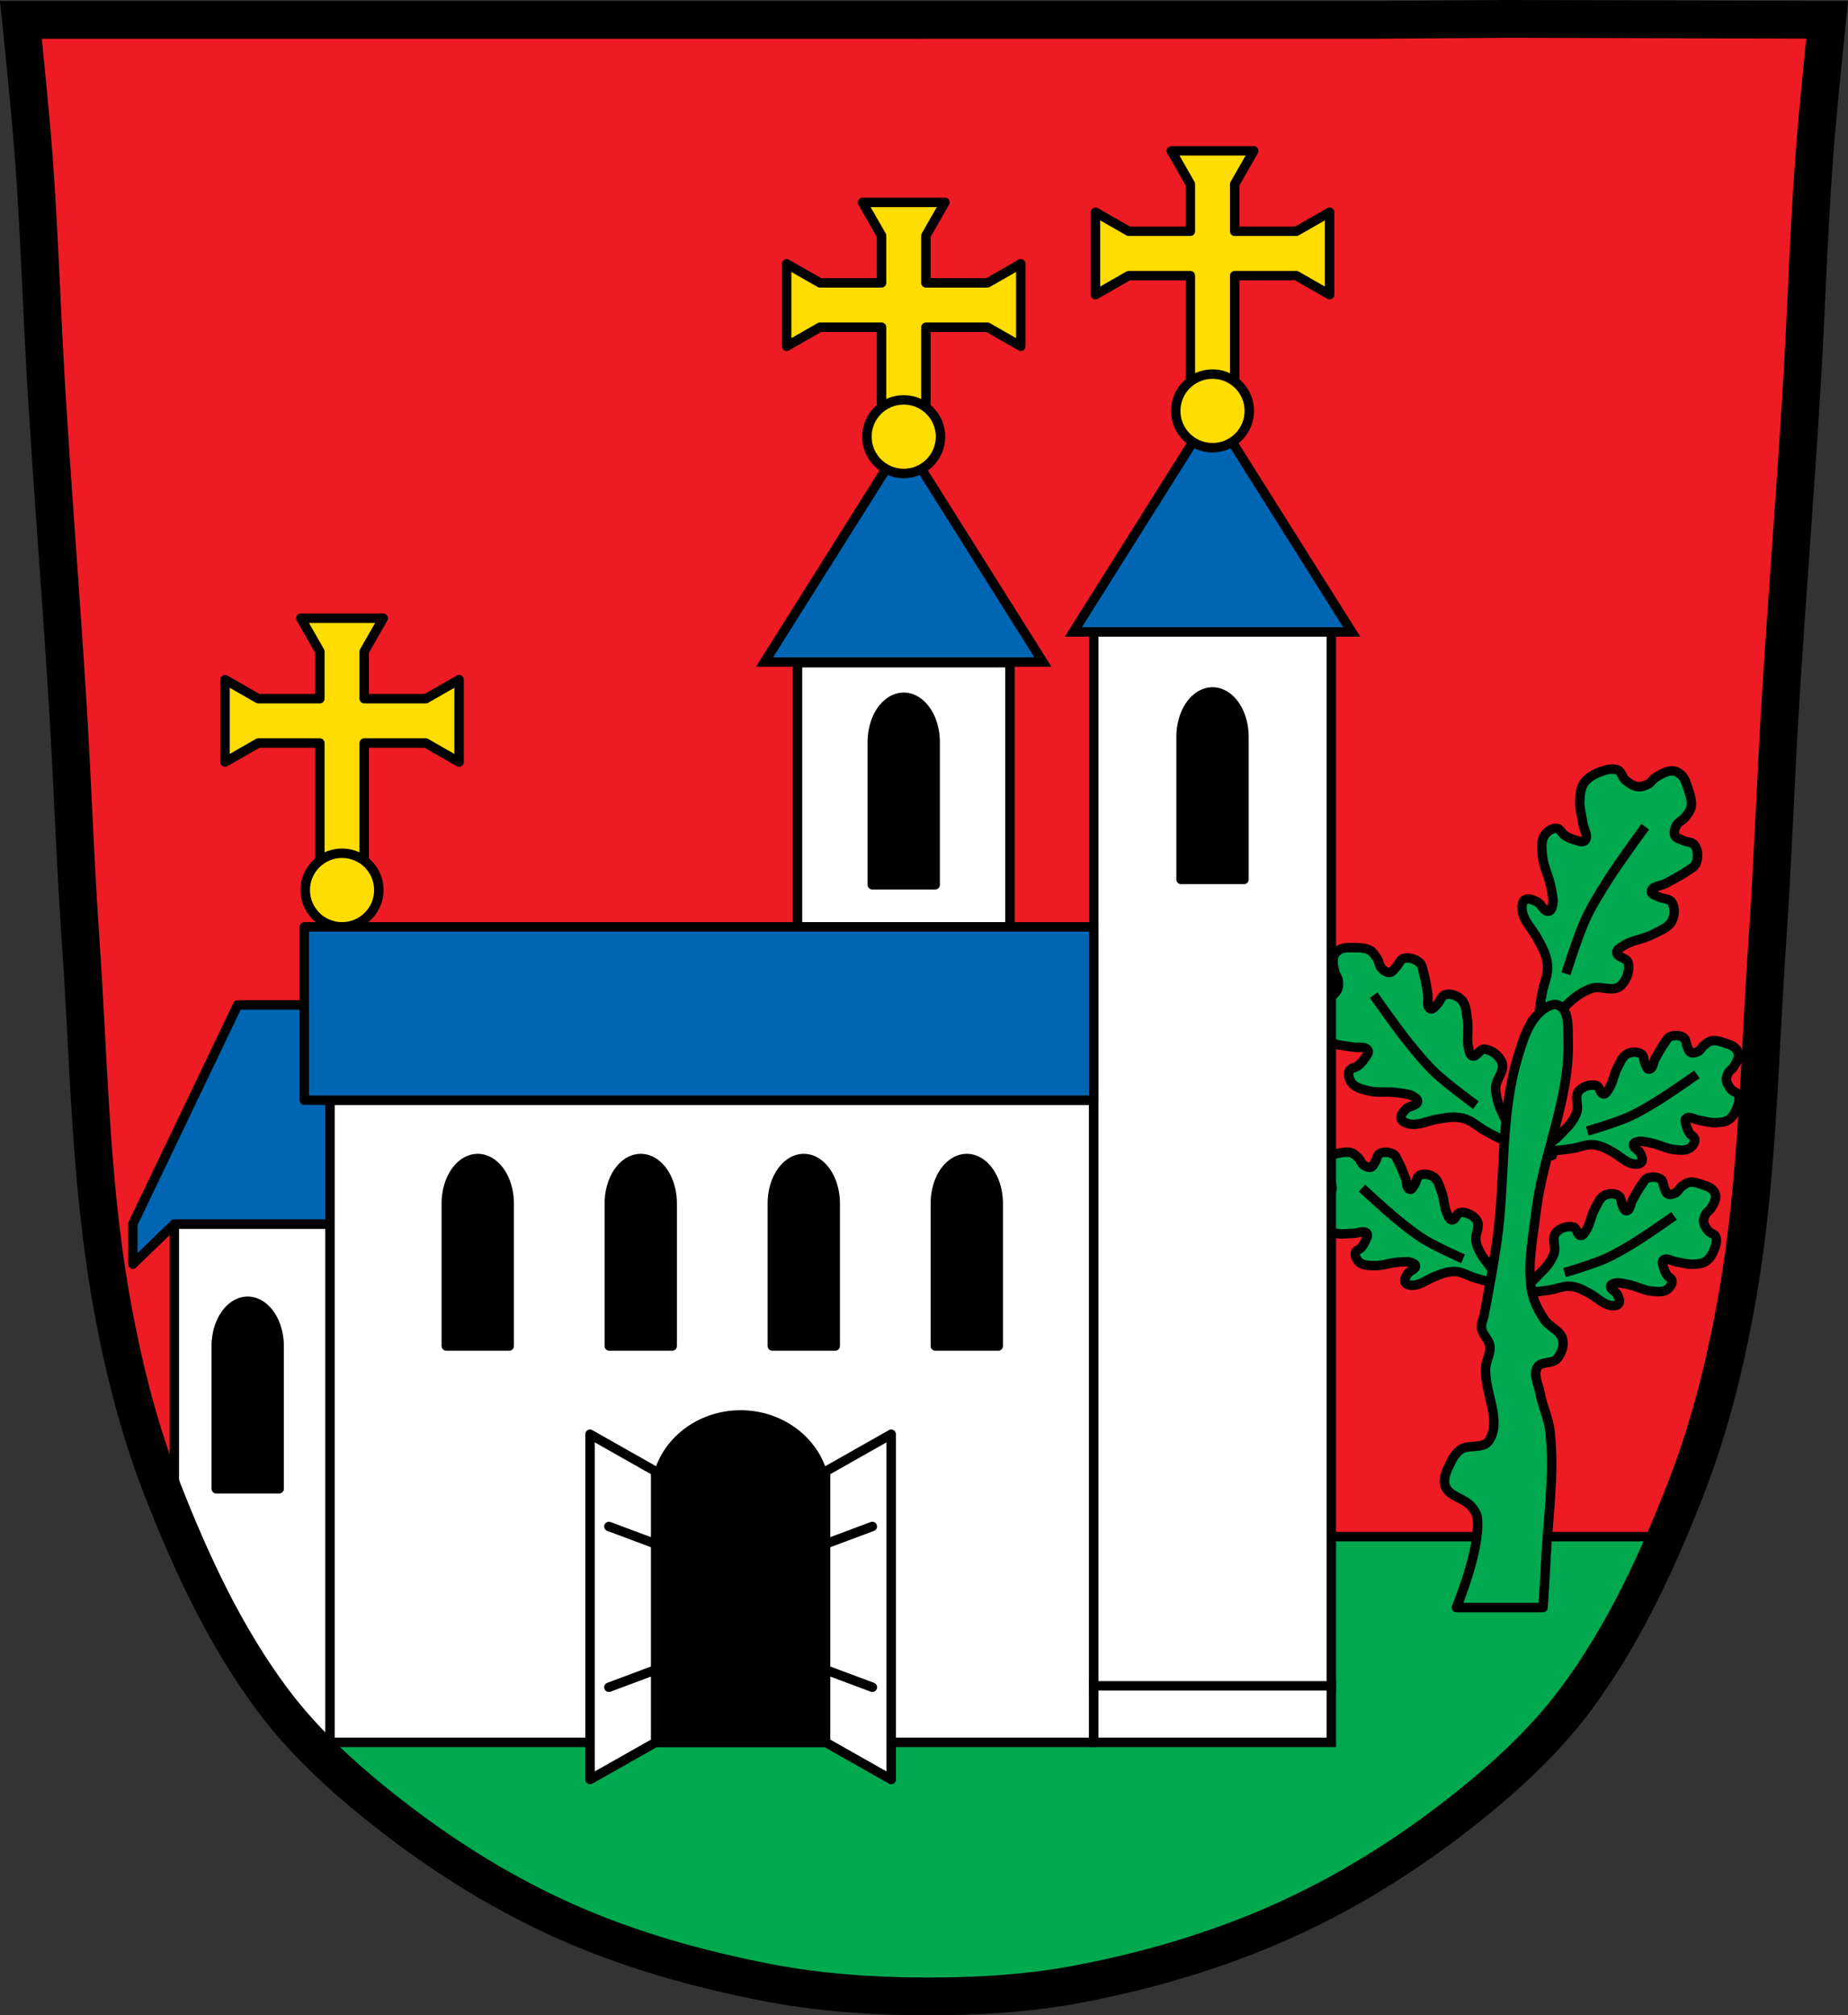 <?xml version="1.0" encoding="UTF-8" standalone="no"?>
<svg
   xmlns:dc="http://purl.org/dc/elements/1.1/"
   xmlns:cc="http://creativecommons.org/ns#"
   xmlns:rdf="http://www.w3.org/1999/02/22-rdf-syntax-ns#"
   xmlns:svg="http://www.w3.org/2000/svg"
   xmlns="http://www.w3.org/2000/svg"
   xmlns:xlink="http://www.w3.org/1999/xlink"
   xmlns:sodipodi="http://sodipodi.sourceforge.net/DTD/sodipodi-0.dtd"
   xmlns:inkscape="http://www.inkscape.org/namespaces/inkscape"
   width="979.3"
   height="1067.61"
   viewBox="0 0 979.297 1067.606"
   version="1.1"
   id="svg1230"
   sodipodi:docname="DEU_Spalt_COA.svg"
   inkscape:version="0.92.5 (2060ec1f9f, 2020-04-08)">
  <rect x="0" y="0" width="979.297" height="1067.606" fill="#333333" stroke="none"/>
  <defs
     id="defs1234" />
  <sodipodi:namedview
     pagecolor="#ffffff"
     bordercolor="#666666"
     borderopacity="1"
     objecttolerance="10"
     gridtolerance="10"
     guidetolerance="10"
     inkscape:pageopacity="0"
     inkscape:pageshadow="2"
     inkscape:window-width="1920"
     inkscape:window-height="1046"
     id="namedview1232"
     showgrid="false"
     inkscape:zoom="0.74279056"
     inkscape:cx="489.64694"
     inkscape:cy="533.81332"
     inkscape:window-x="-11"
     inkscape:window-y="-11"
     inkscape:window-maximized="1"
     inkscape:current-layer="svg1230"
     inkscape:snap-midpoints="true"
     inkscape:snap-smooth-nodes="true" />
  <path
     style="fill:#ed1c24;fill-opacity:1"
     inkscape:connector-curvature="0"
     id="path1123"
     d="m 799.47,10.014 -70.798,0.478 h -235.05 l -7.958,0.043 H 250.614 11.084 c 0,0 4.995,48.18 6.784,72.32 3.067,41.38 4.256,82.87 6.784,124.29 3.405,55.766 7.902,111.49 11.307,167.25 2.529,41.41 3.91,82.9 6.784,124.29 4.346,62.59 5.02,125.75 15.786,187.56 6.02,34.562 14.418,68.979 27.14,101.67 15.355,39.473 33.473,78.71 58.839,112.63 18.288,24.456 41.648,45.04 65.884,63.62 27.747,21.272 57.962,39.816 89.93,53.968 33.818,14.97 69.917,25.08 106.24,32.09 27.334,5.278 55.35,7.255 83.19,7.349 27.662,0.094 55.55,-1.52 82.71,-6.741 36.46,-7.01 72.54,-17.626 106.46,-32.746 31.934,-14.235 62.23,-32.696 89.98,-53.968 24.24,-18.58 47.595,-39.17 65.884,-63.62 25.365,-33.919 43.484,-73.16 58.839,-112.63 12.718,-32.695 21.12,-67.16 27.14,-101.72 10.762,-61.814 11.44,-124.97 15.786,-187.56 2.874,-41.39 4.256,-82.87 6.784,-124.29 3.405,-55.766 7.902,-111.44 11.307,-167.21 2.529,-41.41 3.717,-82.909 6.784,-124.29 1.79,-24.14 6.784,-72.32 6.784,-72.32 L 799.48,9.999" />
  <path
     style="fill:#00a94f;stroke:#000000;stroke-width:5;stroke-linejoin:round;fill-opacity:1"
     d="m 798.33,608.11 c -0.927,-0.465 0.715,-1.923 0.885,-2.97 -0.403,-0.217 -0.803,-0.466 -1.197,-0.629 -3.691,-1.531 -7.24,-3.356 -10.744,-5.279 -3.592,-1.972 -6.655,-4.969 -10.502,-6.378 -2.02,-0.741 -4.235,-0.98 -6.386,-1.026 -2.667,-0.058 -5.313,0.541 -7.955,0.906 -5.341,0.736 -10.706,3.82 -15.962,2.599 -1.6,-0.372 -3.632,-1.271 -4.02,-2.865 -0.439,-1.821 1.366,-3.578 2.623,-4.963 1.649,-1.816 5.889,-1.598 6.142,-4.04 0.149,-1.436 -1.811,-2.352 -3.067,-3.075 -1.059,-0.61 -2.345,-0.697 -3.543,-0.939 -1.748,-0.352 -3.501,-0.563 -5.274,-0.744 -4.739,-0.485 -9.647,0.278 -14.264,-0.894 -3.082,-0.783 -6.678,-1.518 -8.653,-4.01 -1.388,-1.752 -2.277,-4.53 -1.37,-6.569 0.7,-1.574 3.123,-1.522 4.474,-2.594 1.309,-1.039 2.52,-2.253 3.437,-3.649 0.906,-1.379 2.71,-3.087 1.947,-4.554 -1.313,-2.526 -5.561,-1.223 -8.354,-1.795 -3.302,-0.677 -6.775,-0.711 -9.919,-1.927 -2.839,-1.098 -5.975,-2.314 -7.811,-4.744 -1.944,-2.577 -2.495,-6.126 -2.543,-9.347 -0.04,-2.695 0.05,-5.862 1.875,-7.844 1.346,-1.462 3.988,-0.859 5.69,-1.888 1.964,-1.186 3.99,-2.683 4.941,-4.768 0.714,-1.568 0.595,-3.476 0.282,-5.172 -0.259,-1.403 -1.413,-2.519 -1.737,-3.907 -0.672,-2.871 -1.443,-6.076 -0.391,-8.827 0.556,-1.454 1.891,-2.653 3.287,-3.347 2.01,-0.999 4.431,-0.89 6.679,-0.862 3.042,0.039 6.358,-0.073 9.03,1.387 1.722,0.941 2.828,2.779 3.889,4.428 1,1.555 0.99,3.703 2.263,5.05 1.131,1.192 2.752,2.453 4.381,2.267 1.47,-0.166 2.331,-1.828 3.386,-2.861 1.439,-1.41 2.043,-3.954 3.976,-4.535 2.798,-0.841 6.313,0.319 8.491,2.272 1.429,1.282 1.56,3.532 2.098,5.371 1.067,3.652 1.507,7.445 2.218,11.181 0.496,2.601 -1.015,6.789 1.432,7.819 1.304,0.549 2.435,-1.432 3.485,-2.374 1.67,-1.5 2.201,-4.504 4.364,-5.118 2.89,-0.822 6.488,0.605 8.59,2.758 2.547,2.607 2.485,6.873 3.083,10.462 0.83,4.985 -0.601,10.255 0.66,15.15 0.379,1.475 0.567,3.634 2.026,4.082 2.304,0.708 3.877,-3.74 6.279,-3.561 3.995,0.297 8.201,3.612 9.486,7.401 1.449,4.272 -3.44,8.553 -3.434,13.06 0.006,4.706 1.511,9.466 3.628,13.677 1.249,2.482 2.447,5.971 4.186,8.378 0.264,-0.612 0.589,-1.182 1.058,-1.685 1.764,-1.89 5.782,-4.651 7.322,-2.569 3.485,4.712 -5.227,16.693 -10.471,14.06 z"
     id="path1125"
     inkscape:connector-curvature="0" />
  <path
     d="m 96.33,814.05 c 13.08,30.464 28.426,60.11 48.18,86.52 18.288,24.456 41.649,45.04 65.885,63.62 27.747,21.272 57.961,39.814 89.93,53.967 33.818,14.97 69.917,25.08 106.24,32.09 27.334,5.278 55.35,7.255 83.19,7.35 27.662,0.094 55.55,-1.52 82.71,-6.74 36.46,-7.01 72.54,-17.626 106.46,-32.746 31.934,-14.235 62.23,-32.697 89.98,-53.969 24.24,-18.58 47.596,-39.17 65.885,-63.62 19.742,-26.4 35.08,-56.03 48.16,-86.48 H 96.33 Z"
     id="path1127"
     inkscape:connector-curvature="0"
     style="fill:#00a94f;stroke:#000000;stroke-width:5;stroke-linecap:round;stroke-linejoin:round;fill-opacity:1" />
  <path
     style="fill:#ffffff;stroke:#000000;stroke-width:5;stroke-linecap:round;stroke-linejoin:round"
     inkscape:connector-curvature="0"
     id="path1131"
     d="m 92.394,648.41 v 156.3 c 13.926,33.726 30.346,66.751 52.11,95.86 5.875,7.856 12.278,15.309 19.06,22.428 h 11.289 v -274.58 h -82.46 z" />
  <path
     style="fill:#0066b3;fill-rule:evenodd;stroke:#000000;stroke-width:5;stroke-linejoin:round;fill-opacity:1"
     inkscape:connector-curvature="0"
     id="path1133"
     d="m 125.975,532.37 -55.58,116.04 v 21.252 l 22,-21.252 h 82.46 V 532.37 h -48.881 z" />
  <path
     style="fill:#ffffff;stroke:#000000;stroke-width:5;stroke-linecap:round;stroke-linejoin:round"
     inkscape:connector-curvature="0"
     id="path1135"
     d="m 174.855,582.82 h 404.75 V 923 h -404.75 z" />
  <path
     style="fill:#ffdd00;fill-opacity:1;stroke:#000000;stroke-width:5;stroke-linecap:round;stroke-linejoin:round;stroke-miterlimit:4;stroke-dasharray:none;stroke-opacity:1"
     d="M 620.705 79.9 L 630.795 97.535 L 630.795 122.521 L 598.143 122.521 L 580.508 112.432 L 580.508 134.271 L 580.508 156.113 L 598.143 146.023 L 630.795 146.023 L 630.795 153.195 L 630.795 209.889 L 654.297 209.889 L 654.297 153.195 L 654.297 146.023 L 686.951 146.023 L 704.586 156.113 L 704.586 134.271 L 704.586 112.432 L 686.951 122.521 L 654.297 122.521 L 654.297 97.535 L 664.389 79.9 L 642.545 79.9 L 620.705 79.9 z M 457.061 107.221 L 467.15 124.855 L 467.15 149.842 L 434.498 149.842 L 416.863 139.752 L 416.863 161.592 L 416.863 183.434 L 434.498 173.344 L 467.15 173.344 L 467.15 180.516 L 467.15 237.209 L 490.652 237.209 L 490.652 180.516 L 490.652 173.344 L 523.307 173.344 L 540.941 183.434 L 540.941 161.592 L 540.941 139.752 L 523.307 149.842 L 490.652 149.842 L 490.652 124.855 L 500.744 107.221 L 478.9 107.221 L 457.061 107.221 z M 159.408 327.502 L 169.498 345.137 L 169.498 370.123 L 136.846 370.123 L 119.211 360.033 L 119.211 381.873 L 119.211 403.715 L 136.846 393.625 L 169.498 393.625 L 169.498 400.797 L 169.498 457.49 L 193 457.49 L 193 400.797 L 193 393.625 L 225.654 393.625 L 243.289 403.715 L 243.289 381.873 L 243.289 360.033 L 225.654 370.123 L 193 370.123 L 193 345.137 L 203.092 327.502 L 181.248 327.502 L 159.408 327.502 z "
     transform="scale(1)"
     id="path2721" />
  <circle
     style="fill:#ffdd00;stroke:#000000;stroke-width:5;stroke-linecap:round;stroke-linejoin:round;fill-opacity:1"
     id="circle1141"
     r="19.5"
     cy="471.5"
     cx="181.25" />
  <path
     d="m 792.22,682.26 c -0.825,-0.214 0.246,-1.664 0.203,-2.533 -0.361,-0.105 -0.726,-0.236 -1.071,-0.3 -3.231,-0.597 -6.398,-1.455 -9.545,-2.398 -3.227,-0.968 -6.204,-2.848 -9.539,-3.321 -1.752,-0.249 -3.574,-0.062 -5.312,0.268 -2.155,0.409 -4.181,1.341 -6.243,2.085 -4.169,1.502 -7.957,4.891 -12.393,4.809 -1.351,-0.025 -3.139,-0.399 -3.721,-1.612 -0.665,-1.385 0.486,-3.102 1.26,-4.427 1.015,-1.738 4.463,-2.287 4.249,-4.287 -0.126,-1.177 -1.859,-1.577 -2.993,-1.942 -0.956,-0.308 -2.01,-0.159 -3.01,-0.148 -1.466,0.016 -2.912,0.146 -4.37,0.304 -3.895,0.42 -7.712,1.87 -11.625,1.719 -2.613,-0.102 -5.631,-0.077 -7.646,-1.737 -1.417,-1.167 -2.607,-3.243 -2.227,-5.03 0.294,-1.382 2.252,-1.753 3.154,-2.844 0.875,-1.056 1.641,-2.237 2.139,-3.513 0.493,-1.26 1.651,-2.938 0.786,-3.984 -1.489,-1.801 -4.682,-0.031 -7.03,-0.013 -2.771,0.021 -5.571,0.587 -8.308,0.149 -2.472,-0.396 -5.202,-0.835 -7.094,-2.47 -2,-1.734 -3.056,-4.486 -3.646,-7.06 -0.494,-2.154 -0.964,-4.709 0.164,-6.61 0.832,-1.402 3.06,-1.37 4.253,-2.485 1.377,-1.287 2.75,-2.833 3.157,-4.667 0.306,-1.379 -0.116,-2.889 -0.659,-4.195 -0.449,-1.08 -1.568,-1.778 -2.066,-2.836 -1.032,-2.187 -2.201,-4.626 -1.826,-7.01 0.198,-1.261 1.066,-2.45 2.07,-3.245 1.445,-1.144 3.411,-1.47 5.224,-1.831 2.453,-0.488 5.101,-1.144 7.5,-0.43 1.546,0.461 2.75,1.745 3.886,2.886 1.072,1.076 1.43,2.8 2.684,3.66 1.113,0.763 2.634,1.497 3.912,1.07 1.154,-0.385 1.562,-1.864 2.234,-2.872 0.916,-1.376 0.966,-3.519 2.421,-4.315 2.106,-1.152 5.132,-0.822 7.219,0.372 1.369,0.784 1.86,2.566 2.607,3.949 1.483,2.746 2.487,5.712 3.699,8.587 0.844,2 0.346,5.617 2.491,6.03 1.143,0.217 1.713,-1.564 2.396,-2.499 1.087,-1.488 0.999,-3.987 2.633,-4.849 2.184,-1.153 5.322,-0.622 7.382,0.745 2.495,1.655 3.176,5.087 4.271,7.862 1.521,3.856 1.273,8.325 3.125,12.03 0.558,1.118 1.078,2.817 2.328,2.928 1.975,0.174 2.477,-3.661 4.441,-3.927 3.264,-0.444 7.215,1.496 8.897,4.314 1.897,3.178 -1.302,7.445 -0.526,11.06 0.811,3.773 2.836,7.332 5.261,10.347 1.429,1.777 2.991,4.37 4.802,6 0.107,-0.536 0.271,-1.049 0.562,-1.532 1.095,-1.817 3.854,-4.716 5.449,-3.31 3.61,3.183 -1.346,14.278 -6.01,13.07 z"
     id="path1149"
     inkscape:connector-curvature="0"
     style="fill:#00a94f;stroke:#000000;stroke-width:5;stroke-linejoin:round;fill-opacity:1" />
  <path
     d="M 579.61,334.76 H 705.49 V 922.99 H 579.61 Z"
     id="path1151"
     inkscape:connector-curvature="0"
     style="fill:#ffffff;stroke:#000000;stroke-width:5;stroke-linecap:round" />
  <path
     d="M 705.48,893.07 H 579.6"
     id="path1153"
     inkscape:connector-curvature="0"
     style="fill:none;fill-rule:evenodd;stroke:#000000;stroke-width:5;stroke-linecap:square" />
  <path
     style="fill:#0066b3;stroke:#000000;stroke-width:5;stroke-linecap:square;fill-opacity:1"
     inkscape:connector-curvature="0"
     id="0"
     d="M 478.9,233.546 405.138,350.706 h 147.525 z" />
  <circle
     style="fill:#ffdd00;stroke:#000000;stroke-width:5;stroke-linecap:round;stroke-linejoin:round;fill-opacity:1"
     id="circle1158"
     r="19.5"
     cy="231.32"
     cx="478.9" />
  <use
     height="100%"
     width="100%"
     y="0"
     x="0"
     id="use1160"
     xlink:href="#0"
     transform="translate(163.64,-15.936)"
     style="fill:#0066b3;fill-opacity:1" />
  <circle
     style="fill:#ffdd00;stroke:#000000;stroke-width:5;stroke-linecap:round;stroke-linejoin:round;fill-opacity:1"
     id="circle1162"
     r="19.5"
     cy="217.67"
     cx="642.54" />
  <path
     style="stroke:#000000;stroke-width:5;stroke-linecap:square"
     inkscape:connector-curvature="0"
     id="path1164"
     d="m 392.471,749.559 a 45.028,42.017 0 0 0 -45.027,42.018 v 131.42 h 90.05 v -131.42 a 45.028,42.017 0 0 0 -45.027,-42.018 z" />
  <path
     style="fill:#ffffff;fill-rule:evenodd;stroke:#000000;stroke-width:5;stroke-linejoin:round"
     inkscape:connector-curvature="0"
     id="path1166"
     d="m 312.67,759.77 v 77.03 28.859 77.03 l 34.771,-19.682 v -57.34 -28.859 -57.34 L 312.67,759.786 Z" />
  <path
     style="fill:#ffffff;fill-rule:evenodd;stroke:#000000;stroke-width:5;stroke-linejoin:round"
     inkscape:connector-curvature="0"
     id="path1168"
     d="m 472.27,759.77 v 77.03 28.859 77.03 l -34.771,-19.682 v -57.34 -28.859 -57.34 l 34.771,-19.682 z" />
  <path
     style="fill:none;fill-rule:evenodd;stroke:#000000;stroke-width:5;stroke-linecap:round"
     inkscape:connector-curvature="0"
     id="path1172"
     d="m 347.44,884.56 -24.774,9.256" />
  <path
     style="fill:none;fill-rule:evenodd;stroke:#000000;stroke-width:5;stroke-linecap:round"
     inkscape:connector-curvature="0"
     id="path1174"
     d="m 437.5,884.56 24.774,9.256" />
  <path
     style="fill:#00a94f;stroke:#000000;stroke-width:5;stroke-linejoin:round;fill-opacity:1"
     inkscape:connector-curvature="0"
     id="path1180"
     d="m 810.26,687.18 c 0.846,-0.103 -0.023,-1.682 0.135,-2.537 0.372,-0.056 0.751,-0.138 1.101,-0.155 3.282,-0.163 6.534,-0.593 9.779,-1.11 3.327,-0.531 6.527,-2 9.896,-2.026 1.77,-0.014 3.551,0.412 5.229,0.97 2.082,0.691 3.966,1.884 5.911,2.894 3.933,2.042 7.237,5.903 11.646,6.411 1.342,0.155 3.164,0.021 3.902,-1.104 0.842,-1.285 -0.07,-3.139 -0.662,-4.555 -0.776,-1.857 -4.12,-2.859 -3.642,-4.813 0.281,-1.15 2.052,-1.316 3.224,-1.528 0.989,-0.178 2.01,0.109 3,0.253 1.451,0.21 2.867,0.531 4.291,0.881 3.804,0.933 7.395,2.877 11.294,3.246 2.604,0.246 5.592,0.671 7.809,-0.707 1.559,-0.969 3.01,-2.869 2.875,-4.693 -0.108,-1.408 -1.999,-2.037 -2.749,-3.237 -0.727,-1.163 -1.33,-2.435 -1.654,-3.766 -0.321,-1.315 -1.246,-3.131 -0.251,-4.053 1.715,-1.588 4.645,0.591 6.966,0.919 2.744,0.388 5.444,1.321 8.214,1.25 2.502,-0.064 5.267,-0.137 7.359,-1.507 2.217,-1.453 3.624,-4.04 4.551,-6.514 0.776,-2.07 1.58,-4.539 0.714,-6.573 -0.639,-1.5 -2.851,-1.764 -3.886,-3.03 -1.194,-1.458 -2.349,-3.173 -2.51,-5.04 -0.12,-1.407 0.499,-2.848 1.21,-4.071 0.588,-1.01 1.79,-1.555 2.424,-2.537 1.313,-2.031 2.795,-4.293 2.74,-6.706 -0.029,-1.276 -0.732,-2.57 -1.622,-3.491 -1.28,-1.326 -3.186,-1.91 -4.935,-2.508 -2.367,-0.809 -4.904,-1.811 -7.377,-1.421 -1.594,0.251 -2.958,1.365 -4.235,2.345 -1.205,0.924 -1.789,2.586 -3.146,3.271 -1.205,0.608 -2.809,1.134 -4.02,0.541 -1.093,-0.534 -1.301,-2.054 -1.833,-3.143 -0.725,-1.485 -0.491,-3.616 -1.827,-4.598 -1.935,-1.422 -4.977,-1.496 -7.204,-0.589 -1.461,0.595 -2.184,2.296 -3.108,3.568 -1.835,2.525 -3.223,5.332 -4.805,8.02 -1.102,1.872 -1.089,5.522 -3.268,5.641 -1.161,0.064 -1.49,-1.778 -2.044,-2.795 -0.88,-1.619 -0.461,-4.085 -1.967,-5.156 -2.01,-1.432 -5.192,-1.323 -7.415,-0.241 -2.693,1.309 -3.823,4.62 -5.277,7.226 -2.02,3.62 -2.367,8.08 -4.694,11.514 -0.701,1.034 -1.443,2.649 -2.696,2.593 -1.98,-0.089 -1.97,-3.957 -3.88,-4.482 -3.176,-0.873 -7.349,0.525 -9.391,3.096 -2.302,2.899 0.303,7.552 -0.946,11.03 -1.304,3.632 -3.784,6.891 -6.587,9.558 -1.652,1.571 -3.544,3.934 -5.556,5.313 -0.035,-0.545 -0.129,-1.075 -0.354,-1.593 -0.844,-1.946 -3.194,-5.186 -4.962,-4 -4,2.676 -0.561,14.33 4.226,13.748 z" />
  <path
     style="fill:#00a94f;stroke:#000000;stroke-width:5;stroke-linejoin:round;fill-opacity:1"
     inkscape:connector-curvature="0"
     id="path1182"
     d="m 822.34,612.19 c 0.846,-0.103 -0.023,-1.682 0.135,-2.537 0.372,-0.056 0.751,-0.138 1.101,-0.155 3.282,-0.163 6.534,-0.593 9.779,-1.11 3.327,-0.531 6.527,-2 9.896,-2.026 1.77,-0.014 3.551,0.412 5.229,0.97 2.082,0.691 3.966,1.884 5.911,2.894 3.933,2.042 7.237,5.903 11.646,6.411 1.342,0.155 3.164,0.021 3.902,-1.104 0.842,-1.285 -0.07,-3.139 -0.662,-4.555 -0.776,-1.857 -4.12,-2.859 -3.642,-4.813 0.281,-1.15 2.052,-1.316 3.224,-1.528 0.989,-0.178 2.01,0.109 3,0.253 1.451,0.21 2.867,0.531 4.291,0.881 3.804,0.933 7.395,2.877 11.294,3.246 2.604,0.246 5.592,0.671 7.809,-0.707 1.559,-0.969 3.01,-2.869 2.875,-4.693 -0.108,-1.408 -1.999,-2.037 -2.749,-3.237 -0.727,-1.163 -1.33,-2.435 -1.654,-3.766 -0.321,-1.315 -1.246,-3.131 -0.251,-4.053 1.715,-1.588 4.645,0.591 6.966,0.919 2.744,0.388 5.444,1.321 8.214,1.25 2.502,-0.064 5.267,-0.137 7.359,-1.507 2.217,-1.453 3.624,-4.04 4.551,-6.514 0.776,-2.07 1.58,-4.539 0.714,-6.573 -0.639,-1.5 -2.851,-1.764 -3.886,-3.03 -1.194,-1.458 -2.349,-3.173 -2.51,-5.04 -0.12,-1.407 0.499,-2.848 1.21,-4.071 0.588,-1.01 1.79,-1.555 2.424,-2.537 1.313,-2.031 2.795,-4.293 2.74,-6.706 -0.029,-1.276 -0.732,-2.57 -1.622,-3.491 -1.28,-1.326 -3.186,-1.91 -4.935,-2.508 -2.367,-0.809 -4.904,-1.811 -7.377,-1.421 -1.594,0.251 -2.958,1.365 -4.235,2.345 -1.205,0.924 -1.789,2.586 -3.146,3.271 -1.205,0.608 -2.809,1.134 -4.02,0.541 -1.093,-0.534 -1.301,-2.054 -1.833,-3.143 -0.725,-1.485 -0.491,-3.616 -1.827,-4.598 -1.935,-1.422 -4.977,-1.496 -7.204,-0.589 -1.461,0.595 -2.184,2.296 -3.108,3.568 -1.835,2.525 -3.223,5.332 -4.805,8.02 -1.102,1.872 -1.089,5.522 -3.268,5.641 -1.161,0.064 -1.49,-1.778 -2.044,-2.795 -0.88,-1.619 -0.461,-4.085 -1.967,-5.156 -2.01,-1.432 -5.192,-1.323 -7.415,-0.241 -2.693,1.309 -3.823,4.62 -5.277,7.226 -2.02,3.62 -2.367,8.08 -4.694,11.514 -0.701,1.034 -1.443,2.649 -2.696,2.593 -1.98,-0.089 -1.97,-3.957 -3.88,-4.482 -3.176,-0.873 -7.349,0.525 -9.391,3.096 -2.302,2.899 0.303,7.552 -0.946,11.03 -1.304,3.632 -3.784,6.891 -6.587,9.558 -1.652,1.571 -3.544,3.934 -5.556,5.313 -0.035,-0.545 -0.129,-1.075 -0.354,-1.593 -0.844,-1.946 -3.194,-5.186 -4.962,-4 -4,2.676 -0.561,14.33 4.226,13.748 z" />
  <path
     style="fill:#00a94f;stroke:#000000;stroke-width:5;stroke-linejoin:round;fill-opacity:1"
     inkscape:connector-curvature="0"
     id="path1184"
     d="m 811.78,541.05 c 0.156,-1.142 2.287,0.064 3.454,-0.133 0.083,-0.502 0.202,-1.012 0.232,-1.485 0.284,-4.432 0.931,-8.82 1.697,-13.195 0.786,-4.486 2.844,-8.782 2.944,-13.335 0.053,-2.392 -0.493,-4.806 -1.22,-7.086 -0.901,-2.827 -2.487,-5.396 -3.825,-8.04 -2.703,-5.355 -7.892,-9.894 -8.499,-15.861 -0.185,-1.817 0.032,-4.277 1.576,-5.253 1.764,-1.114 4.269,0.155 6.184,0.981 2.511,1.084 3.81,5.623 6.477,5.01 1.569,-0.358 1.83,-2.748 2.14,-4.329 0.262,-1.333 -0.11,-2.717 -0.287,-4.063 -0.258,-1.965 -0.668,-3.884 -1.116,-5.815 -1.197,-5.159 -3.772,-10.05 -4.201,-15.326 -0.285,-3.523 -0.806,-7.57 1.11,-10.539 1.348,-2.089 3.96,-4.02 6.439,-3.795 1.914,0.173 2.732,2.741 4.351,3.777 1.568,1 3.287,1.844 5.091,2.308 1.782,0.459 4.236,1.744 5.509,0.416 2.193,-2.287 -0.715,-6.289 -1.118,-9.432 -0.476,-3.716 -1.693,-7.383 -1.544,-11.125 0.135,-3.38 0.287,-7.115 2.19,-9.917 2.02,-2.969 5.565,-4.821 8.948,-6.03 2.83,-1.01 6.205,-2.049 8.955,-0.839 2.028,0.892 2.345,3.887 4.04,5.31 1.96,1.641 4.271,3.236 6.814,3.489 1.912,0.19 3.883,-0.619 5.56,-1.557 1.387,-0.775 2.149,-2.389 3.497,-3.228 2.788,-1.736 5.892,-3.696 9.175,-3.575 1.735,0.064 3.482,1.038 4.718,2.258 1.779,1.756 2.538,4.342 3.318,6.717 1.056,3.214 2.37,6.663 1.793,9.997 -0.372,2.149 -1.913,3.971 -3.27,5.679 -1.28,1.611 -3.551,2.368 -4.509,4.189 -0.851,1.617 -1.596,3.775 -0.813,5.421 0.706,1.487 2.77,1.797 4.241,2.537 2.01,1.01 4.909,0.733 6.22,2.557 1.897,2.642 1.94,6.755 0.664,9.747 -0.838,1.963 -3.165,2.907 -4.912,4.132 -3.47,2.431 -7.314,4.253 -11,6.34 -2.567,1.454 -7.531,1.365 -7.736,4.309 -0.109,1.568 2.39,2.048 3.763,2.815 2.185,1.22 5.547,0.701 6.976,2.757 1.91,2.746 1.701,7.04 0.187,10.03 -1.832,3.614 -6.357,5.078 -9.929,6.993 -4.962,2.66 -11.04,3.043 -15.751,6.123 -1.42,0.928 -3.631,1.899 -3.578,3.594 0.084,2.678 5.345,2.738 6.02,5.33 1.127,4.309 -0.854,9.922 -4.39,12.632 -3.986,3.055 -10.267,-0.554 -15.02,1.068 -4.965,1.693 -9.445,4.982 -13.13,8.719 -2.169,2.203 -5.419,4.715 -7.332,7.406 0.741,0.058 1.46,0.195 2.16,0.509 2.631,1.178 6.993,4.416 5.352,6.782 -3.716,5.355 -19.503,0.483 -18.62,-5.975 z" />
  <path
     style="fill:#00a94f;fill-rule:evenodd;stroke:#000000;stroke-width:5;stroke-linejoin:round;fill-opacity:1"
     inkscape:connector-curvature="0"
     id="path1186"
     d="m 817.67,851.6 h -45.908 c 0,0 12.996,-31.28 11.11,-47.39 -0.257,-2.193 -1.568,-4.211 -2.962,-5.924 -3.771,-4.634 -12.1,-5.466 -14.07,-11.11 -1.42,-4.07 1.102,-8.699 2.962,-12.588 1.214,-2.539 2.862,-5.074 5.183,-6.664 4.252,-2.913 11.811,-0.251 14.809,-4.443 7.615,-10.648 -2.525,-26.2 -1.481,-39.24 0.301,-3.764 2.664,-7.357 2.221,-11.11 -0.414,-3.51 -4.03,-6.116 -4.443,-9.626 -0.295,-2.5 1.019,-4.93 1.481,-7.405 2.388,-12.805 4.817,-25.61 6.664,-38.504 4.649,-32.458 1.592,-66.36 11.11,-97.74 2.659,-8.768 5.517,-18.608 12.588,-24.435 2.502,-2.062 6.52,-4.323 9.339,-2.72 5.468,3.109 4.515,11.983 4.73,18.269 1.057,30.867 -13.372,60.41 -17.03,91.08 -1.669,13.989 -4.815,28.359 -2.221,42.21 0.996,5.321 3.672,10.298 6.664,14.809 2.606,3.93 8.528,5.781 9.626,10.366 0.837,3.495 -0.586,7.67 -2.962,10.366 -2.485,2.821 -8.464,1.2 -10.366,4.443 -2.386,4.067 0.64,9.429 1.481,14.07 1.228,6.774 4.423,13.15 5.183,19.992 2.537,22.825 -1.156,45.921 -2.221,68.862 -0.378,8.151 -1.481,24.435 -1.481,24.435 z" />
  <path
     style="fill:none;stroke:#000000;stroke-width:5;stroke-linejoin:round"
     inkscape:connector-curvature="0"
     id="path1190"
     d="m 829.84,515.85 c 0,0 6.096,-19.596 10.377,-28.89 3.305,-7.177 7.516,-13.917 11.746,-20.593 6.177,-9.76 19.861,-28.396 19.861,-28.396" />
  <path
     style="fill:none;stroke:#000000;stroke-width:5;stroke-linejoin:round"
     inkscape:connector-curvature="0"
     id="path1192"
     d="m 841.17,599.18 c 0,0 14.56,-4.278 21.481,-7.328 5.344,-2.355 10.374,-5.38 15.357,-8.42 7.284,-4.439 21.21,-14.304 21.21,-14.304" />
  <path
     style="fill:none;stroke:#000000;stroke-width:5;stroke-linejoin:round"
     inkscape:connector-curvature="0"
     id="path1194"
     d="m 829.09,674.16 c 0,0 14.56,-4.278 21.481,-7.328 5.344,-2.355 10.374,-5.38 15.357,-8.42 7.284,-4.439 21.21,-14.304 21.21,-14.304" />
  <path
     style="fill:#ffffff;stroke:#000000;stroke-width:5;stroke-linecap:round;stroke-linejoin:round"
     inkscape:connector-curvature="0"
     id="path1198"
     d="M 422.63,351.06 H 535.18 V 491.01 H 422.63 Z" />
  <path
     style="stroke:#000000;stroke-width:5;stroke-linecap:round;stroke-linejoin:round"
     inkscape:connector-curvature="0"
     id="path1200"
     d="m 642.545,366.559 a 16.66,23.786 0 0 0 -16.66,23.785 v 75.53 h 33.32 v -75.53 a 16.66,23.786 0 0 0 -16.66,-23.785 z m -163.641,2.828 a 16.66,23.786 0 0 0 -16.66,23.785 v 75.53 h 33.32 v -75.53 A 16.66,23.786 0 0 0 478.904,369.387 M 253.168,613.736 a 16.66,23.786 0 0 0 -16.66,23.785 v 75.53 h 33.32 v -75.53 A 16.66,23.786 0 0 0 253.168,613.736 m 86.385,0 a 16.66,23.786 0 0 0 -16.66,23.785 v 75.53 h 33.32 v -75.53 a 16.66,23.786 0 0 0 -16.66,-23.785 z m 86.387,0 a 16.66,23.786 0 0 0 -16.66,23.785 v 75.53 h 33.32 v -75.53 a 16.66,23.786 0 0 0 -16.66,-23.785 z m 86.387,0 a 16.66,23.786 0 0 0 -16.66,23.785 v 75.53 h 33.32 v -75.53 A 16.66,23.786 0 0 0 512.326,613.736 m -381.065,75.615 a 16.66,23.786 0 0 0 -16.66,23.785 v 75.53 h 33.32 v -75.53 a 16.66,23.786 0 0 0 -16.66,-23.785" />
  <path
     style="fill:none;fill-rule:evenodd;stroke:#000000;stroke-width:5;stroke-linecap:round"
     inkscape:connector-curvature="0"
     id="path1206"
     d="m 347.44,817.89 -24.774,-9.256" />
  <path
     style="fill:none;fill-rule:evenodd;stroke:#000000;stroke-width:5;stroke-linecap:round"
     inkscape:connector-curvature="0"
     id="path1208"
     d="m 437.5,817.89 24.774,-9.256" />
  <path
     style="fill:none;stroke:#000000;stroke-width:5;stroke-linejoin:round"
     inkscape:connector-curvature="0"
     id="path1212"
     d="m 775.28,666.87 c 0,0 -13.864,-6.172 -20.319,-10.113 -4.984,-3.043 -9.568,-6.709 -14.1,-10.384 -6.631,-5.367 -19.13,-16.993 -19.13,-16.993" />
  <path
     style="fill:none;stroke:#000000;stroke-width:5;stroke-linejoin:round"
     inkscape:connector-curvature="0"
     id="path1214"
     d="m 782.1,585.45 c 0,0 -14.922,-10.875 -21.598,-17.212 -5.155,-4.893 -9.676,-10.428 -14.14,-15.96 -6.524,-8.08 -18.434,-25.12 -18.434,-25.12" />
  <path
     style="fill:#0066b3;stroke:#000000;stroke-width:5;stroke-linecap:round;stroke-linejoin:round;fill-opacity:1"
     inkscape:connector-curvature="0"
     id="path1220"
     d="m 161.25,491 h 418.36 v 91.82 H 161.25 Z" />
  <path
     d="m 799.47,10.029 -70.798,0.478 h -235.05 l -7.958,0.043 H 250.614 11.084 c 0,0 4.995,48.18 6.784,72.32 3.067,41.38 4.256,82.87 6.784,124.29 3.405,55.766 7.902,111.49 11.307,167.25 2.529,41.41 3.91,82.9 6.784,124.29 4.346,62.59 5.02,125.75 15.786,187.56 6.02,34.562 14.418,68.979 27.14,101.67 15.355,39.473 33.473,78.71 58.839,112.63 18.288,24.456 41.648,45.04 65.884,63.62 27.747,21.272 57.962,39.816 89.93,53.968 33.818,14.97 69.917,25.08 106.24,32.09 27.334,5.278 55.35,7.255 83.19,7.349 27.662,0.094 55.55,-1.52 82.71,-6.741 36.46,-7.01 72.54,-17.626 106.46,-32.746 31.934,-14.235 62.23,-32.696 89.98,-53.968 24.24,-18.58 47.595,-39.17 65.884,-63.62 25.365,-33.919 43.484,-73.16 58.839,-112.63 12.718,-32.695 21.12,-67.16 27.14,-101.72 10.762,-61.814 11.44,-124.97 15.786,-187.56 2.874,-41.39 4.256,-82.87 6.784,-124.29 3.405,-55.766 7.902,-111.44 11.307,-167.21 2.529,-41.41 3.717,-82.909 6.784,-124.29 1.79,-24.14 6.784,-72.32 6.784,-72.32 L 799.48,10.014 Z"
     id="path1224"
     inkscape:connector-curvature="0"
     style="fill:none;stroke:#000000;stroke-width:20" />
</svg>
